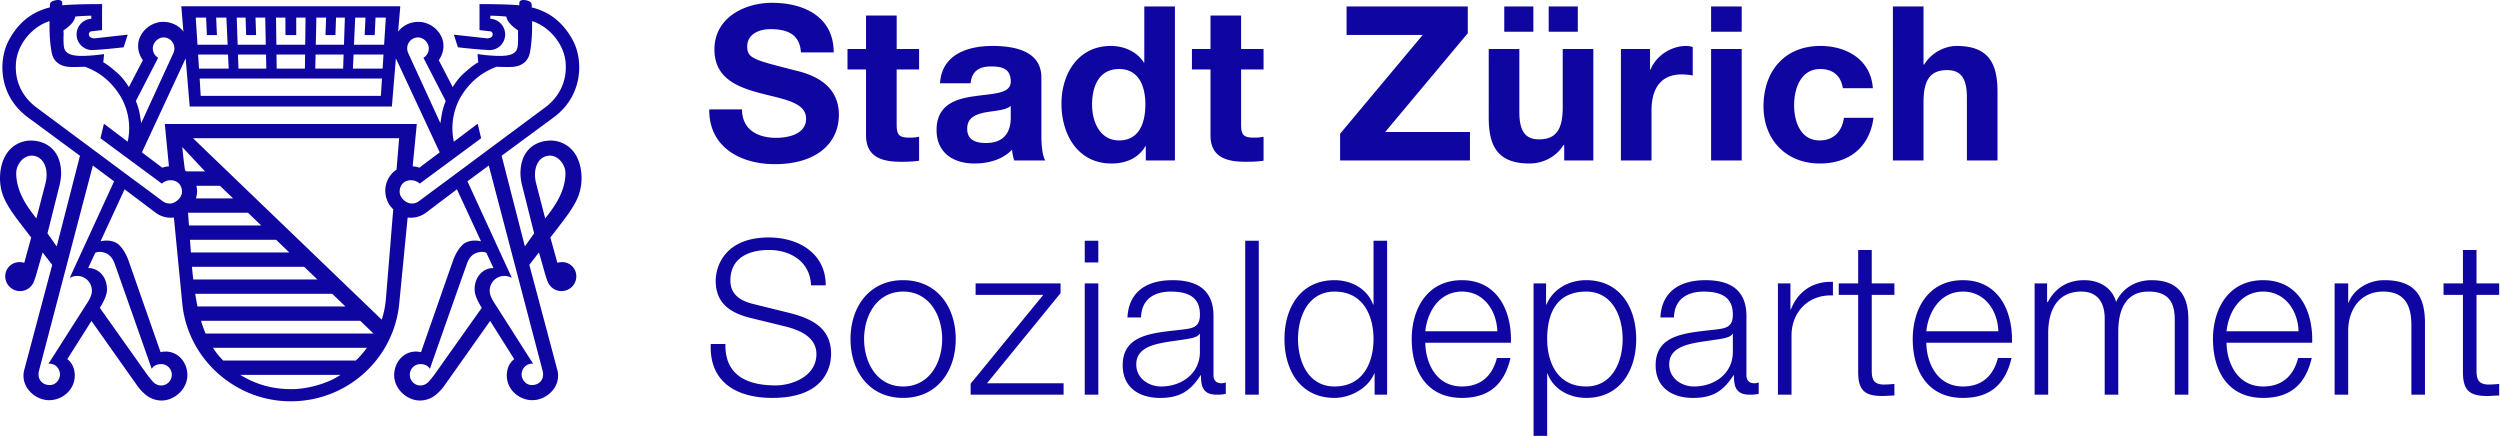 <svg xmlns="http://www.w3.org/2000/svg" width="304" height="53" viewBox="0 0 304 53"><path d="M90.231 13.299c0 2.49 1.94 3.461 4.143 3.461 1.443 0 3.646-.42 3.646-2.334 0-2.02-2.806-2.36-5.56-3.094-2.78-.734-5.586-1.81-5.586-5.325 0-3.828 3.62-5.664 7.003-5.664 3.908 0 7.501 1.704 7.501 6.033h-3.987c-.131-2.256-1.731-2.833-3.698-2.833-1.311 0-2.832.551-2.832 2.125 0 1.443.892 1.626 5.586 2.832 1.364.342 5.561 1.208 5.561 5.456 0 3.436-2.702 6.007-7.79 6.007-4.143 0-8.025-2.046-7.973-6.662h3.986zm18.803-7.344h2.728v2.492h-2.728v6.714c0 1.26.315 1.575 1.574 1.575a5.77 5.77 0 0 0 1.154-.105v2.91c-.629.105-1.442.132-2.177.132-2.281 0-4.275-.524-4.275-3.226v-8h-2.255V5.955h2.255V1.89h3.725v4.065zm5.272 4.17c.21-3.488 3.331-4.538 6.374-4.538 2.701 0 5.953.604 5.953 3.856v7.055c0 1.233.131 2.465.472 3.016h-3.776a5.547 5.547 0 0 1-.264-1.311c-1.179 1.231-2.91 1.678-4.562 1.678-2.571 0-4.616-1.286-4.616-4.065 0-3.068 2.308-3.803 4.616-4.117 2.282-.342 4.405-.262 4.405-1.783 0-1.6-1.101-1.837-2.413-1.837-1.416 0-2.334.577-2.465 2.046h-3.724zm8.602 2.753c-.629.551-1.94.578-3.094.788-1.154.235-2.203.629-2.203 1.993 0 1.391 1.075 1.731 2.281 1.731 2.911 0 3.016-2.308 3.016-3.121v-1.391zm16.42 4.906h-.051c-.866 1.469-2.388 2.098-4.119 2.098-4.092 0-6.084-3.514-6.084-7.266 0-3.646 2.02-7.029 6.005-7.029 1.6 0 3.173.683 4.013 2.02h.054V.788h3.725v18.727h-3.542v-1.731zm-3.252-9.39c-2.439 0-3.278 2.099-3.278 4.327 0 2.125.97 4.354 3.278 4.354 2.466 0 3.201-2.15 3.201-4.38 0-2.202-.788-4.301-3.201-4.301zm14.843-2.439h2.73v2.492h-2.73v6.714c0 1.26.314 1.575 1.574 1.575.395 0 .761-.027 1.156-.105v2.91c-.63.105-1.444.132-2.179.132-2.281 0-4.273-.524-4.273-3.226v-8h-2.257V5.955h2.257V1.89h3.722v4.065zm12.038 10.307L173.002 4.25h-9.257V.788h14.738v3.253l-10.045 12.011h10.309v3.463h-15.79v-3.253zm30.791 3.253h-3.539v-1.888h-.078c-.946 1.521-2.571 2.255-4.145 2.255-3.961 0-4.956-2.229-4.956-5.586V5.955h3.722v7.659c0 2.229.656 3.331 2.389 3.331 2.02 0 2.886-1.128 2.886-3.882V5.955h3.722v13.56zM182.918.788h3.539v3.069h-3.539V.788zm5.403 0h3.539v3.069h-3.539V.788zm8.783 5.167h3.54v2.519h.054c.681-1.705 2.517-2.886 4.327-2.886.261 0 .575.052.812.132v3.461a6.875 6.875 0 0 0-1.337-.131c-2.729 0-3.674 1.967-3.674 4.354v6.11h-3.723V5.955zm14.688-2.098h-3.723V.788h3.723v3.069zm-3.723 2.098h3.723v13.56h-3.723V5.955zm16.022 4.773c-.234-1.521-1.205-2.334-2.754-2.334-2.386 0-3.174 2.414-3.174 4.406 0 1.94.761 4.275 3.096 4.275 1.731 0 2.727-1.101 2.964-2.754h3.593c-.471 3.593-2.964 5.561-6.53 5.561-4.09 0-6.845-2.885-6.845-6.95 0-4.224 2.518-7.345 6.923-7.345 3.2 0 6.138 1.68 6.374 5.141h-3.647zm6.086-9.94h3.723v7.056h.08c.944-1.521 2.568-2.256 3.959-2.256 3.962 0 4.957 2.229 4.957 5.587v8.34h-3.723v-7.658c0-2.229-.656-3.331-2.388-3.331-2.021 0-2.886 1.128-2.886 3.881v7.108h-3.723V.788zM88.21 41.83c-.078 3.854 2.701 5.035 6.111 5.035 1.966 0 4.955-1.076 4.955-3.803 0-2.125-2.123-2.964-3.855-3.384l-4.169-1.021c-2.203-.552-4.222-1.601-4.222-4.511 0-1.837 1.18-5.271 6.452-5.271 3.697 0 6.948 1.993 6.923 5.823h-1.783c-.105-2.859-2.466-4.301-5.114-4.301-2.438 0-4.694.944-4.694 3.723 0 1.756 1.312 2.492 2.832 2.858l4.564 1.127c2.648.707 4.851 1.863 4.851 4.93 0 1.286-.524 5.35-7.158 5.35-4.432 0-7.684-1.993-7.474-6.555h1.781zm28.008-.602c0 3.879-2.255 7.157-6.398 7.157s-6.398-3.278-6.398-7.157c0-3.883 2.255-7.159 6.398-7.159s6.398 3.276 6.398 7.159zm-11.144 0c0 2.884 1.573 5.767 4.746 5.767 3.173 0 4.747-2.883 4.747-5.767 0-2.886-1.574-5.771-4.747-5.771-3.173-.001-4.746 2.885-4.746 5.771zm14.949 5.374h9.31v1.391H118.03v-1.337l8.838-10.804h-8.234v-1.391h10.332v1.181l-8.943 10.96zm11.882-17.331h1.651v2.646h-1.651v-2.646zm0 5.19h1.651v13.531h-1.651V34.461zm5.193 4.143c.156-3.172 2.386-4.535 5.479-4.535 2.388 0 4.983.734 4.983 4.352v7.187c0 .629.314.995.971.995.183 0 .393-.051.524-.104v1.39a4.572 4.572 0 0 1-1.076.105c-1.678 0-1.941-.944-1.941-2.359h-.051c-1.154 1.757-2.334 2.752-4.93 2.752-2.49 0-4.537-1.231-4.537-3.959 0-3.803 3.698-3.935 7.265-4.354 1.363-.156 2.125-.339 2.125-1.834 0-2.229-1.6-2.781-3.542-2.781-2.044 0-3.566.947-3.617 3.147h-1.653zm8.811 1.995h-.054c-.21.393-.944.521-1.391.603-2.805.497-6.293.471-6.293 3.12 0 1.651 1.468 2.673 3.017 2.673 2.518 0 4.745-1.598 4.72-4.247v-2.149zm5.508-11.328h1.651v18.722h-1.651V29.271zm17.256 18.721h-1.521v-2.568h-.052c-.708 1.756-2.859 2.961-4.825 2.961-4.118 0-6.084-3.33-6.084-7.157 0-3.829 1.966-7.159 6.084-7.159 2.02 0 3.985 1.022 4.693 2.964h.054v-7.762h1.651v18.721zm-6.399-.998c3.515 0 4.747-2.961 4.747-5.767 0-2.808-1.232-5.771-4.747-5.771-3.146 0-4.433 2.964-4.433 5.771.001 2.806 1.287 5.767 4.433 5.767zm11.043-5.322c.026 2.412 1.285 5.322 4.456 5.322 2.412 0 3.725-1.415 4.249-3.459h1.651c-.707 3.066-2.49 4.85-5.9 4.85-4.301 0-6.108-3.303-6.108-7.157 0-3.566 1.808-7.159 6.108-7.159 4.354 0 6.084 3.803 5.954 7.604h-10.41zm8.757-1.391c-.078-2.49-1.625-4.825-4.301-4.825-2.7 0-4.195 2.361-4.456 4.825h8.757zm4.407-5.82h1.522v2.571h.051c.762-1.837 2.649-2.964 4.825-2.964 4.117 0 6.084 3.33 6.084 7.159 0 3.827-1.967 7.157-6.084 7.157-2.018 0-3.985-1.022-4.693-2.961h-.051V53h-1.654V34.461zm6.399.995c-3.645 0-4.744 2.703-4.744 5.771 0 2.806 1.231 5.767 4.744 5.767 3.146 0 4.433-2.961 4.433-5.767-.001-2.807-1.287-5.771-4.433-5.771zm9.023 3.148c.158-3.172 2.388-4.535 5.48-4.535 2.389 0 4.983.734 4.983 4.352v7.187c0 .629.315.995.971.995.184 0 .394-.051.522-.104v1.39a4.551 4.551 0 0 1-1.073.105c-1.679 0-1.941-.944-1.941-2.359h-.052c-1.153 1.757-2.334 2.752-4.93 2.752-2.493 0-4.537-1.231-4.537-3.959 0-3.803 3.698-3.935 7.265-4.354 1.363-.156 2.122-.339 2.122-1.834 0-2.229-1.598-2.781-3.54-2.781-2.044 0-3.565.947-3.617 3.147h-1.653zm8.811 1.995h-.052c-.209.393-.943.521-1.39.603-2.806.497-6.294.471-6.294 3.12 0 1.651 1.469 2.673 3.018 2.673 2.518 0 4.744-1.598 4.718-4.247v-2.149zm5.483-6.138h1.522v3.174h.051c.839-2.179 2.676-3.461 5.115-3.356v1.651c-2.99-.156-5.035 2.044-5.035 4.852v7.211h-1.653V34.461zm11.408 0h2.754v1.391h-2.754v9.125c0 1.076.159 1.705 1.337 1.783.474 0 .944-.026 1.417-.078v1.415c-.497 0-.971.054-1.468.054-2.203 0-2.964-.736-2.938-3.044v-9.255h-2.361v-1.391h2.361v-4.063h1.651v4.063zm6.635 7.211c.027 2.412 1.286 5.322 4.459 5.322 2.413 0 3.723-1.415 4.247-3.459h1.654c-.71 3.066-2.493 4.85-5.901 4.85-4.3 0-6.11-3.303-6.11-7.157 0-3.566 1.811-7.159 6.11-7.159 4.352 0 6.084 3.803 5.952 7.604H234.24zm8.76-1.391c-.078-2.49-1.627-4.825-4.301-4.825-2.7 0-4.195 2.361-4.459 4.825H243zm4.408-5.82h1.52v2.281h.08c.863-1.625 2.281-2.674 4.43-2.674 1.783 0 3.384.866 3.881 2.646.815-1.78 2.518-2.646 4.301-2.646 2.964 0 4.486 1.547 4.486 4.744v9.18h-1.654v-9.099c0-2.229-.839-3.438-3.198-3.438-2.858 0-3.671 2.361-3.671 4.879v7.657h-1.651v-9.18c.024-1.834-.734-3.356-2.832-3.356-2.858 0-4.013 2.152-4.039 4.984v7.552h-1.651v-13.53zm23.341 7.211c.027 2.412 1.286 5.322 4.459 5.322 2.41 0 3.723-1.415 4.247-3.459h1.651c-.707 3.066-2.49 4.85-5.898 4.85-4.303 0-6.11-3.303-6.11-7.157 0-3.566 1.808-7.159 6.11-7.159 4.353 0 6.084 3.803 5.952 7.604h-10.411zm8.758-1.391c-.078-2.49-1.625-4.825-4.299-4.825-2.702 0-4.195 2.361-4.459 4.825h8.758zm4.383-5.82h1.651v2.335h.054c.603-1.627 2.413-2.728 4.325-2.728 3.803 0 4.956 1.993 4.956 5.218v8.706h-1.651V39.55c0-2.335-.761-4.094-3.435-4.094-2.622 0-4.195 1.996-4.249 4.643v7.894h-1.651V34.461zm17.256 0h2.754v1.391h-2.754v9.125c0 1.076.158 1.705 1.339 1.783.471 0 .944-.026 1.415-.078v1.415c-.498 0-.971.054-1.469.054-2.202 0-2.964-.736-2.937-3.044v-9.255h-2.359v-1.391h2.359v-4.063h1.651v4.063zM68.279 31.876a1.904 1.904 0 0 0-.502.083l-.852-3.079.432-.556c1.303-1.693 2.079-2.674 2.662-3.796.895-1.712.778-3.42.49-4.498-.651-2.419-2.562-2.995-3.698-2.937-1.703.083-2.744 1.032-3.183 2.112-.463 1.166-.38 2.371-.166 3.234l1.491 5.949c-.458.598-.856 1.223-1.129 1.566L60.998 18.94l6.315-4.656c3.62-2.659 3.59-6.938 2.41-9.25-1.132-2.21-2.727-3.327-4.115-3.837a7.035 7.035 0 0 0-.947-.295c-.007-.19-.012-.327-.017-.388-.027-.285-.366-.417-.654-.476-.644-.137-.827.132-.827.229l-.022.381C61.597.482 58.304.499 58.304.499l.005.905V3.66l1.312.151c.122.007.293.139.291.374-.002.244-.19.38-.374.429-.153.044-.231.059-.297.049h-.015l-4.037-.447.495 1.537c1.566.178 2.806.286 3.716.332a.755.755 0 0 0 .124.007 1.903 1.903 0 0 0 1.903-1.907c0-1.018-.8-1.852-1.805-1.903v-.375c.544.012 1.21.039 1.935.104.068.273.209.607.502.91.317.332.651.59.944.778l-.015.471s.039.78-.032 1.429-.458 1.142-1.878 1.193c-1.352.046-3.013-.217-3.013-.217l.09 1c-.546.303-1.093.751-1.788 1.374-.463.412-.915.99-1.315 1.642l-1.7-3.278a2.935 2.935 0 0 0 .573-1.727c0-1.615-1.485-2.927-3.042-2.927-1.049 0-1.925.466-2.471 1.188l.264-3.083H22.047l.256 3.083c-.539-.722-1.42-1.188-2.466-1.188-1.556 0-3.042 1.312-3.042 2.927 0 .644.217 1.234.578 1.727L15.67 10.59c-.402-.651-.854-1.229-1.317-1.642-.698-.622-1.242-1.071-1.791-1.374l.095-1s-1.664.264-3.015.217c-1.418-.05-1.807-.542-1.88-1.191-.068-.649-.024-1.43-.024-1.43l-.02-.471c.292-.188.626-.446.944-.778.29-.303.434-.637.5-.91a28.362 28.362 0 0 1 1.937-.104v.375a1.907 1.907 0 0 0 .1 3.81c.039 0 .078 0 .12-.007.91-.046 2.149-.154 3.718-.332l.493-1.537-4.035.447h-.017c-.063.01-.142-.005-.298-.049-.183-.049-.368-.186-.371-.429-.005-.234.168-.366.291-.374l1.31-.151V1.404l.012-.905S9.124.482 7.578.648l-.02-.381c0-.097-.183-.366-.827-.229-.29.059-.627.19-.654.476-.005.061-.008.197-.019.387a7.158 7.158 0 0 0-.945.296c-1.388.51-2.985 1.627-4.107 3.837-1.181 2.312-1.22 6.591 2.405 9.25l6.313 4.656-2.828 11.016c-.271-.344-.664-.969-1.125-1.566l1.489-5.95c.215-.863.298-2.068-.168-3.234-.437-1.081-1.474-2.03-3.181-2.112-1.142-.059-3.049.517-3.698 2.937-.291 1.078-.41 2.786.49 4.498.583 1.122 1.359 2.103 2.659 3.796l.432.556-.847 3.079a1.936 1.936 0 0 0-.51-.083 1.72 1.72 0 0 0-1.8 1.717c0 1.003.81 1.801 1.8 1.801.646 0 1.208-.33 1.522-.84.273-.409.529-1.466.825-2.483l.397-1.38 1.168 1.517c-.725 2.725-3.381 12.699-3.42 12.855-.456 1.939 1.281 3.61 3.083 3.598 1.603-.017 3.142-1.303 3.078-3.11-.034-.849-.371-1.473-.905-1.883l2.937-4.645 5.525 7.815c.432.62.771.903.827.946a3.068 3.068 0 0 0 2.193.918c1.532 0 3.118-1.376 3.118-3.084 0-1.702-1.347-3.142-3.125-2.824-.049.015-.09.02-.134.029l-3.91-11.175c-.312-.851-.747-1.5-1.142-1.873-.566-.539-1.391-.534-1.72-.515a3.042 3.042 0 0 0-.532.088l2.929-6.33 3.671 2.769a3.102 3.102 0 0 0 2.322.664l1.015 10.401c.329 3.488 2.022 6.552 4.522 8.708v.024h.029c2.325 1.988 5.334 3.213 8.645 3.213 6.906 0 12.572-5.208 13.197-11.945l1.017-10.401a3.104 3.104 0 0 0 2.328-.664l3.666-2.769 2.932 6.33a3.077 3.077 0 0 0-.534-.088c-.329-.02-1.151-.024-1.72.515-.395.373-.827 1.022-1.139 1.873l-3.91 11.175c-.046-.01-.088-.015-.134-.029-1.778-.317-3.125 1.122-3.125 2.824 0 1.708 1.583 3.084 3.12 3.084a3.07 3.07 0 0 0 2.191-.918c.056-.043.393-.326.829-.946l5.527-7.815 2.93 4.645c-.537.41-.868 1.034-.902 1.883-.061 1.808 1.48 3.094 3.078 3.11 1.8.013 3.544-1.658 3.083-3.598-.034-.156-2.695-10.131-3.422-12.855l1.168-1.517.397 1.38c.295 1.018.549 2.074.827 2.483.317.51.878.84 1.517.84 1 0 1.805-.798 1.805-1.801a1.717 1.717 0 0 0-1.802-1.718zM5.525 22.309L4.42 26.565c-.363-.475-.65-.856-.77-1.026-.468-.681-1.678-2.386-1.678-4.488 0-1.044.897-2.225 2.017-2.118 1.407.129 1.964 1.736 1.536 3.376zM50.831 4.551c.683 0 1.31.654 1.31 1.332 0 .488-.256.913-.651 1.146l2.708 5.254a8.318 8.318 0 0 0-.48 1.629c-.083.498-.134.837-.168 1.063L49.669 6.52a1.421 1.421 0 0 1-.154-.639 1.321 1.321 0 0 1 1.316-1.33zm-7.636-2.413h1.247l-.1 2.129h1.22l.103-2.129h1.251l-.208 3.298h-3.666l.153-3.298zm-.199 4.493h3.637l-.107 1.71h-3.613l.083-1.71zm-7.848 2.915h11.299l-.132 2.112H24.406l-.129-2.112h10.871zm-1.527-2.915H37.1l-.024 1.71h-3.432l-.023-1.71zm4.85-4.493h1.183l-.076 2.129h1.208l.076-2.129h1.076l-.112 3.298H38.4l.071-3.298zm-.096 4.493h3.408l-.059 1.71h-3.388l.039-1.71zm-3.67-4.493l.007 2.129h1.31V2.138h1.134l-.044 3.298h-3.503l-.046-3.298h1.142zm-2.32 6.203h-3.388l-.059-1.71h3.408l.039 1.71zM29.86 2.138l.073 2.129h1.21l-.073-2.129h1.183l.066 3.298h-3.422l-.112-3.298h1.075zm-2.051 6.203h-3.61l-.11-1.71h3.637l.083 1.71zM25.06 2.138l.098 2.129h1.222l-.097-2.129h1.244l.154 3.298h-3.668l-.208-3.298h1.255zm-5.831 4.891a1.331 1.331 0 0 1-.649-1.146c0-.678.627-1.332 1.31-1.332.727 0 1.317.595 1.317 1.332 0 .234-.061.449-.156.639l-3.883 8.455a30.448 30.448 0 0 0-.164-1.063 8.072 8.072 0 0 0-.483-1.629l2.708-5.256zm-6.695 23.652c.834.173 1.208.854 1.364 1.259.124.324 2.927 8.298 4.071 11.555l.049.134.434 1.228.085-.135c.227-.283.59-.448 1.061-.448a1.29 1.29 0 0 1 1.293 1.297c0 .718-.578 1.303-1.293 1.303a1.33 1.33 0 0 1-.9-.36c-.229-.195-.783-.933-.783-.933l-.753-1.054-.212-.307-4.81-6.786c.502-.806.871-1.581.871-2.239 0-1.559-1.037-2.601-2.291-2.601l.854-1.839c.14-.084.43-.187.96-.074zm-3.835 2.624l-.217.49c.266-.153.576-.241.905-.241.985 0 1.785.793 1.785 1.786 0 .102-.007.204-.024.307a.458.458 0 0 0-.024.093c-.01.049-.024.107-.042.159l-.007.024c-.117.358-.354.738-.354.738l-1.356 2.127-.437.679-2.083 3.273-.214.337-.742 1.146h.081c.773-.02 1.322.604 1.322 1.326 0 .537-.446 1.273-1.246 1.273-.817 0-1.356-.556-1.356-1.273 0-.061-.007-.251.034-.402l6.566-25.02 2.583 1.922-5.174 11.256zm12.277-8.606a1.018 1.018 0 0 1-.317.049 1.43 1.43 0 0 1-.832-.249l-2.149-1.6-1.332-.98-11.93-8.865c-1.132-.849-2.693-2.566-2.473-5.42.183-2.332 2.042-4.43 4.076-5.064 0 .546 0 1.088.017 1.503.051 1.21.197 2.122.292 2.502.147.605.703 1.532 2.237 1.566.529.015 1.156 0 1.754-.024.317.112.668.261 1.029.446 1.983 1.017 3.049 2.681 3.461 3.422a7.662 7.662 0 0 1 .72 5.244l-2.893-2.186-.419 1.769 5.576 4.12.568.417 1.322.98a1.53 1.53 0 0 1 1.005-.407l.019-.005c.983-.02 1.444.712 1.42 1.454-.014.543-.548 1.157-1.151 1.328zm1.52-3.986c-.202-1.415-.327-2.825-.327-2.825l2.766 2.957h-2.271c-.056-.041-.105-.1-.168-.132zm1.38 1.879h2.869l1.603 1.537h-4.525a2.99 2.99 0 0 0 .144-.863c0-.235-.039-.462-.091-.674zm-1.009 3.278h7.291l1.607 1.547h-8.787c-.034-.52-.075-1.052-.111-1.547zm.234 3.291h10.475l1.603 1.539H23.215c-.039-.512-.075-1.029-.114-1.539zm.244 3.28h13.641l1.603 1.542H23.501c-.056-.507-.12-1.019-.156-1.542zm.395 3.284h16.655l1.608 1.542H24.018c-.11-.494-.193-1.015-.278-1.542zm11.716 11.596c-1.958 0-4.069-.396-6.24-1.737h12.189c-1.508 1.035-3.986 1.737-5.949 1.737zm7.815-3.478H27.14a9.714 9.714 0 0 1-1.242-1.547h18.724c-.358.474-.785.995-1.351 1.547zm-18.275-3.288c-.193-.474-.383-.98-.549-1.547h19.36l1.608 1.547H24.996zm23.222-19.932a3.095 3.095 0 0 0-1.366 2.574c0 .893.371 1.695.968 2.259l-.117 1.385-.251 3.103-.51 6.198a11.382 11.382 0 0 1-.522 2.732L23.462 16.801h25.073l-.317 3.822zM20.04 15.081l.502 5.145a2.976 2.976 0 0 0-.81.166l-2.476-1.864 5.32-11.433.493 5.862h24.583l.488-5.862 5.327 11.433-2.478 1.864a2.977 2.977 0 0 0-.808-.166l.5-5.145H20.04zm34.333 6.837l-1.327.98-2.154 1.6a1.42 1.42 0 0 1-.832.249c-.107 0-.212-.015-.317-.049-.6-.171-1.132-.786-1.144-1.327-.027-.741.432-1.473 1.415-1.454l.015.005c.393.01.747.164 1.01.407l1.327-.98.563-.417 5.574-4.12-.417-1.769-2.896 2.186a7.697 7.697 0 0 1 .72-5.244c.412-.742 1.478-2.405 3.466-3.422a8.31 8.31 0 0 1 1.022-.446c.605.024 1.232.039 1.759.024 1.529-.034 2.09-.961 2.237-1.566.1-.38.241-1.292.292-2.502.017-.415.02-.957.017-1.503 2.035.634 3.893 2.732 4.079 5.064.217 2.854-1.342 4.571-2.479 5.42l-11.93 8.864zm-.601 22.301l-.212.307-.751 1.054s-.559.737-.788.933a1.32 1.32 0 0 1-.9.36c-.712 0-1.29-.585-1.29-1.303a1.29 1.29 0 0 1 1.29-1.297c.471 0 .834.165 1.061.448l.09.135.43-1.228.048-.134c1.146-3.257 3.949-11.23 4.079-11.555.151-.405.524-1.086 1.359-1.259.529-.112.819-.01.961.073l.854 1.839c-1.259 0-2.288 1.042-2.288 2.601 0 .658.363 1.434.868 2.239l-4.811 6.787zm12.224.928c.044.151.044.342.044.402 0 .718-.544 1.273-1.359 1.273-.805 0-1.254-.736-1.254-1.273 0-.722.552-1.346 1.322-1.326h.078l-.737-1.146-.214-.337-2.083-3.273-.434-.679L60 36.661s-.237-.38-.352-.738l-.007-.024a.775.775 0 0 1-.044-.159.415.415 0 0 0-.024-.093 1.595 1.595 0 0 1-.024-.307c0-.993.8-1.786 1.786-1.786.33 0 .637.088.903.241l-.22-.49-5.175-11.255 2.591-1.922 6.562 25.019zm.302-18.582l-1.103-4.257c-.424-1.639.127-3.247 1.535-3.376 1.122-.107 2.027 1.073 2.027 2.118 0 2.103-1.215 3.808-1.686 4.488a35.93 35.93 0 0 1-.773 1.027z" fill="#0F05A0"/></svg>